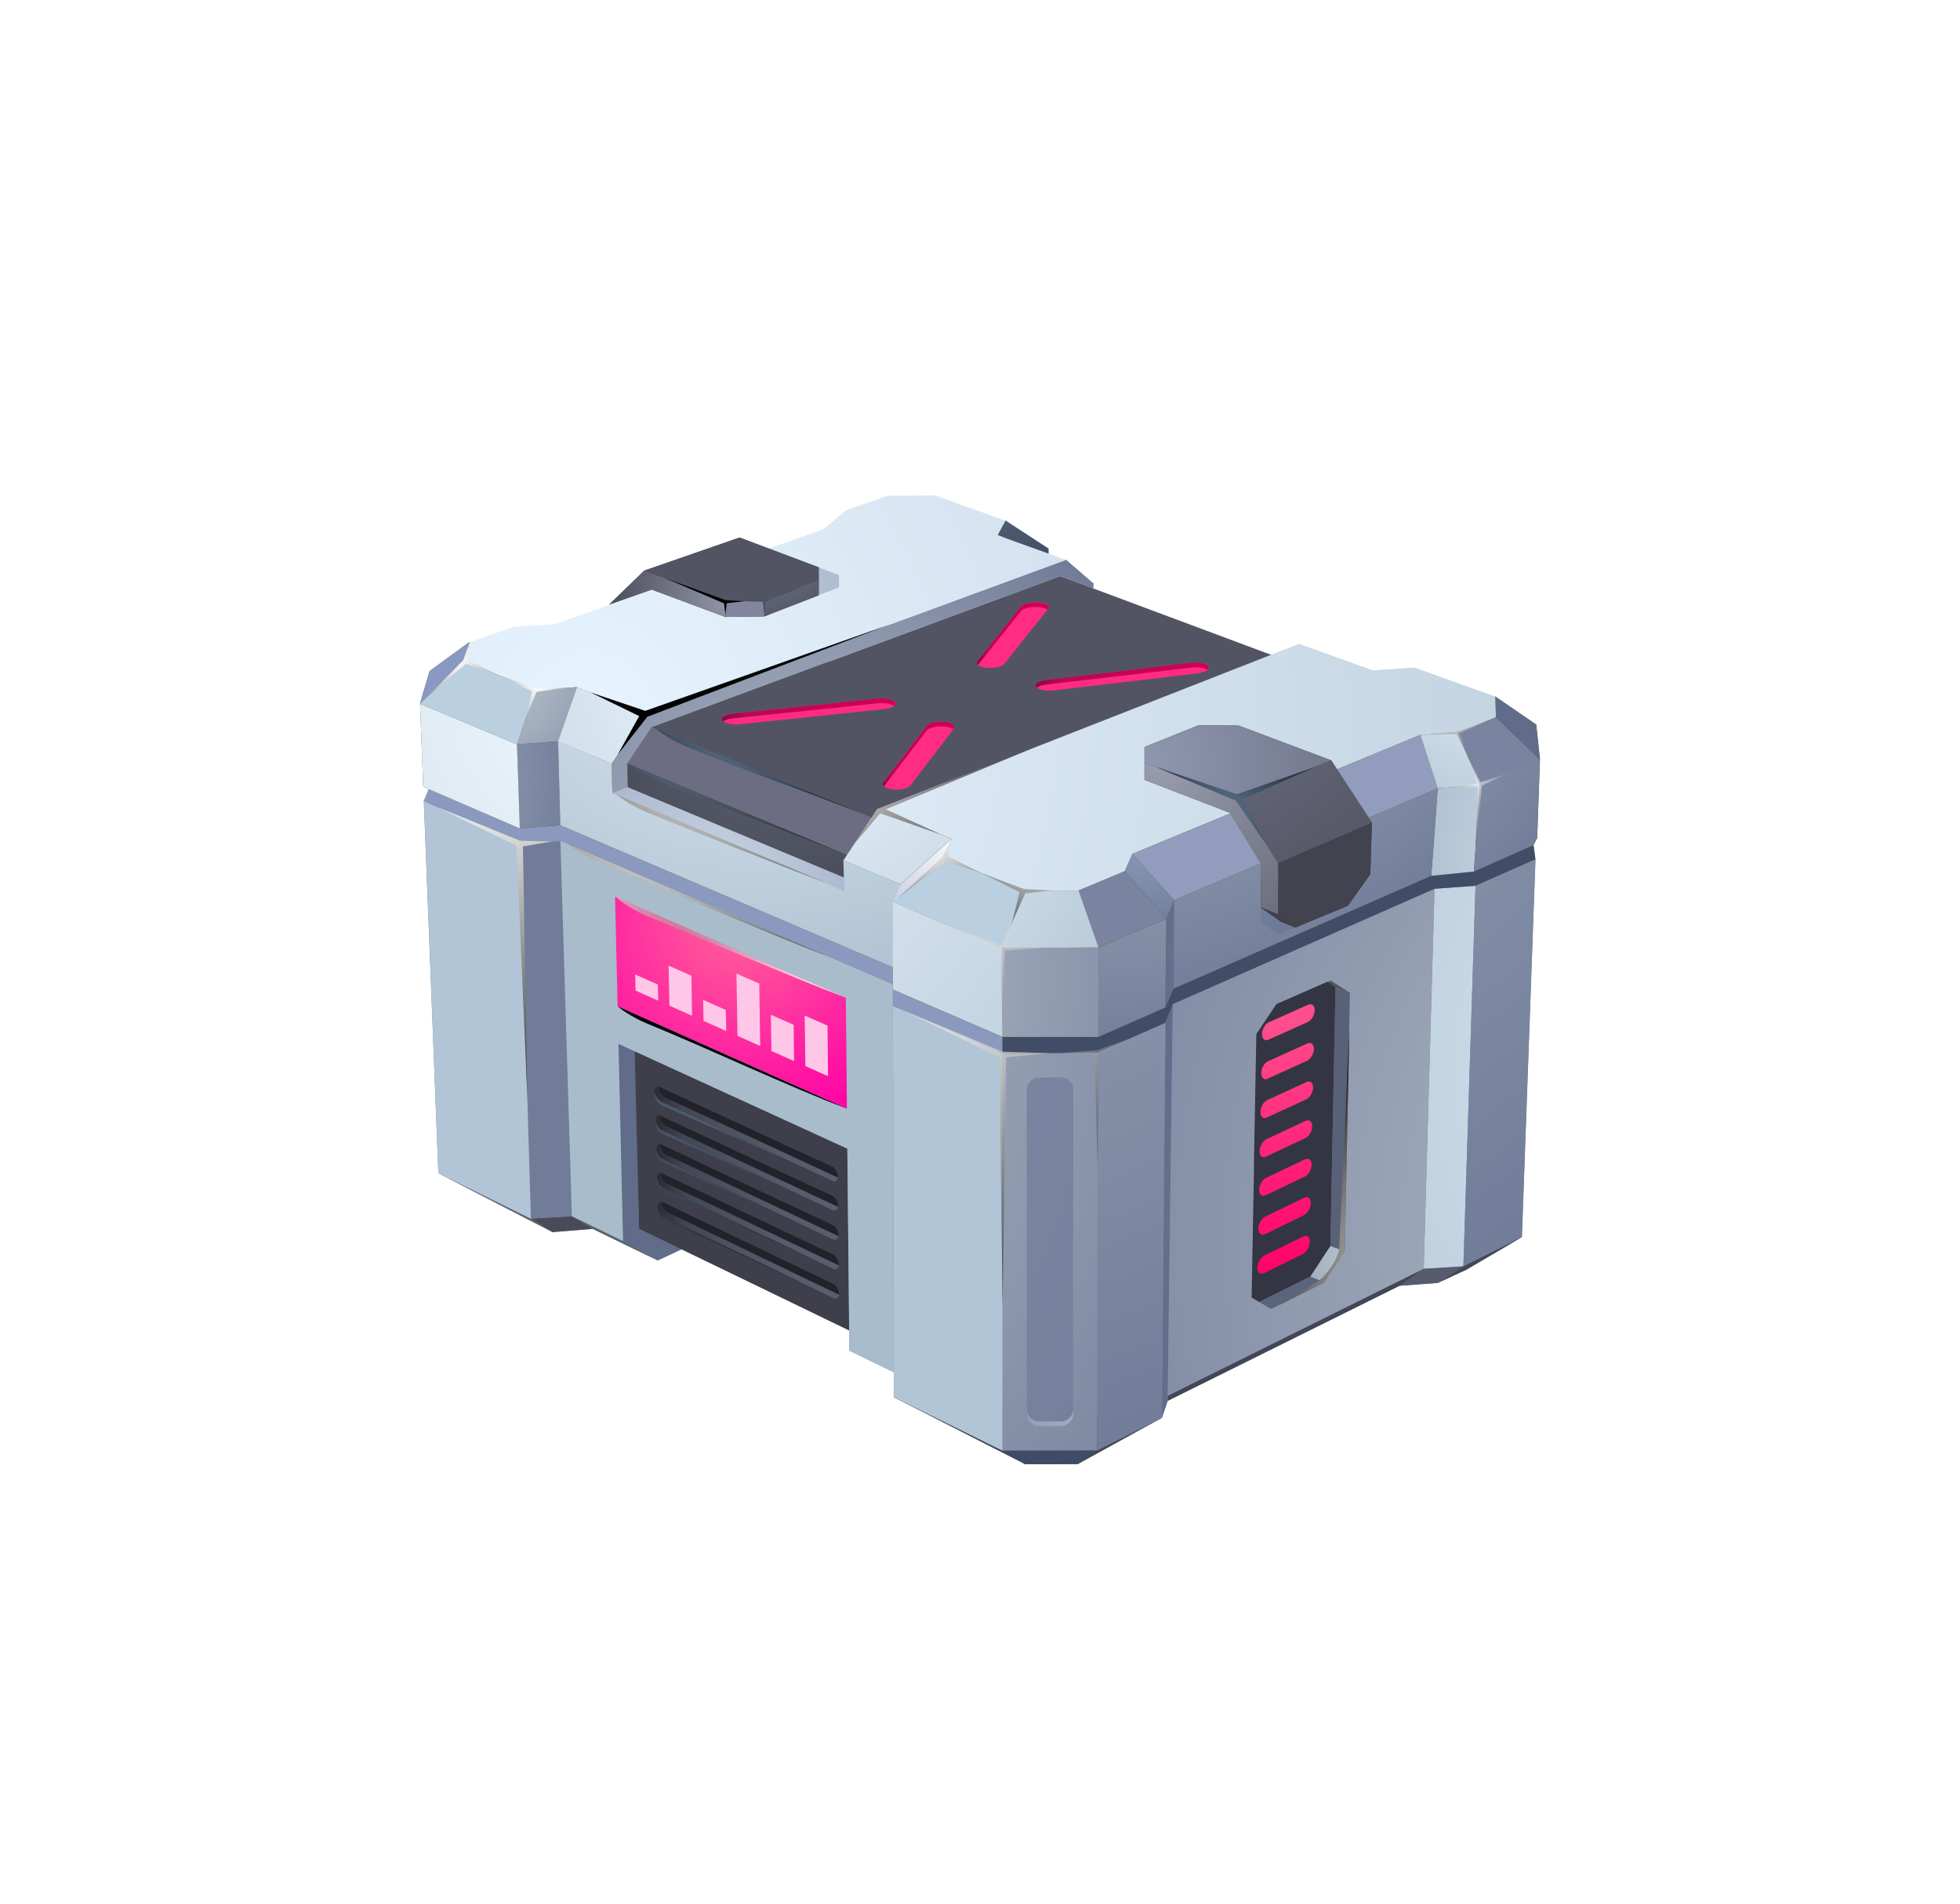 <svg width="70" height="68" viewBox="0 0 70 68" fill="none" xmlns="http://www.w3.org/2000/svg">
<g id="Frame 351">
<g id="Ellipse 27" filter="url(#filter0_f_2445_17215)">
<circle cx="35" cy="35" r="12" fill="#FF3A9F"/>
</g>
<g id="Group">
<path id="Vector" fill-rule="evenodd" clip-rule="evenodd" d="M30.329 47.524L30.334 48.247L31.919 49.018V49.909L35.807 51.817L39.189 51.812L41.496 50.651L41.704 50.039L49.975 45.93L51.348 45.828L52.374 45.352L54.354 44.19L54.836 30.692L54.769 30.191L15.313 28.191L15.135 28.615L15.655 41.907L19.731 44.012L21.166 43.897L23.488 45.024L24.346 44.624L30.329 47.524Z" fill="#778691"/>
<path id="Vector_2" fill-rule="evenodd" clip-rule="evenodd" d="M31.919 49.908L36.611 52.303L38.495 52.298L41.429 50.684L31.919 49.908Z" fill="#434654"/>
<path id="Vector_3" fill-rule="evenodd" clip-rule="evenodd" d="M20.425 43.443L21.166 43.896L23.488 45.023L22.25 44.33L20.425 43.443Z" fill="#56646D"/>
<path id="Vector_4" fill-rule="evenodd" clip-rule="evenodd" d="M20.424 43.443L18.96 43.53L19.731 44.012L21.166 43.896L20.424 43.443Z" fill="url(#paint0_radial_2445_17215)"/>
<path id="Vector_5" fill-rule="evenodd" clip-rule="evenodd" d="M15.655 41.906L19.731 44.011L18.96 43.53L15.655 41.906Z" fill="#56646D"/>
<path id="Vector_6" fill-rule="evenodd" clip-rule="evenodd" d="M18.96 43.53L18.565 30.152L20.015 30.036L20.425 43.443L18.96 43.53Z" fill="url(#paint1_radial_2445_17215)"/>
<path id="Vector_7" fill-rule="evenodd" clip-rule="evenodd" d="M18.565 30.152L15.14 28.615L15.655 41.907L18.96 43.535L18.565 30.157V30.152ZM35.807 51.821L31.924 49.909L31.89 35.928L35.807 37.639V51.821Z" fill="url(#paint2_radial_2445_17215)"/>
<path id="Vector_8" fill-rule="evenodd" clip-rule="evenodd" d="M22.087 37.286L22.25 44.329L23.488 45.023L24.346 44.623L22.824 43.891L22.665 37.551L22.087 37.286Z" fill="url(#paint3_radial_2445_17215)"/>
<path id="Vector_9" fill-rule="evenodd" clip-rule="evenodd" d="M22.665 37.552L22.824 43.892L30.329 47.524L30.262 41.03L22.665 37.552Z" fill="url(#paint4_radial_2445_17215)"/>
<path id="Vector_10" fill-rule="evenodd" clip-rule="evenodd" d="M15.313 28.191L15.135 28.615L18.565 30.152L20.015 30.037L31.886 35.162V35.928L35.802 37.634V36.858L31.886 34.551L20.01 29.478L15.313 28.191Z" fill="url(#paint5_radial_2445_17215)"/>
<path id="Vector_11" fill-rule="evenodd" clip-rule="evenodd" d="M31.885 35.162L20.015 30.036L20.424 43.443L22.25 44.33L22.087 37.286L30.262 41.03L30.334 48.246L31.919 49.017L31.885 35.162Z" fill="url(#paint6_radial_2445_17215)"/>
<path id="Vector_12" fill-rule="evenodd" clip-rule="evenodd" d="M35.807 51.815L36.611 52.302L38.495 52.297L39.189 51.81L35.807 51.815Z" fill="url(#paint7_radial_2445_17215)"/>
<path id="Vector_13" fill-rule="evenodd" clip-rule="evenodd" d="M35.802 37.633L39.203 37.6L39.189 51.811L35.807 51.816L35.802 37.633Z" fill="url(#paint8_radial_2445_17215)"/>
<path id="Vector_14" opacity="0.75" fill-rule="evenodd" clip-rule="evenodd" d="M36.669 38.925V50.516C36.669 50.636 36.713 50.737 36.799 50.824C36.886 50.911 36.987 50.949 37.108 50.949H37.888C38.124 50.949 38.322 50.752 38.322 50.516L38.331 38.92C38.331 38.8 38.288 38.698 38.201 38.612C38.114 38.525 38.013 38.486 37.893 38.486L37.098 38.496C36.862 38.496 36.669 38.694 36.669 38.929V38.925Z" fill="url(#paint9_radial_2445_17215)"/>
<path id="Vector_15" fill-rule="evenodd" clip-rule="evenodd" d="M41.887 35.865L41.622 36.535L41.496 50.65L41.704 50.038L41.887 35.865Z" fill="url(#paint10_radial_2445_17215)"/>
<path id="Vector_16" fill-rule="evenodd" clip-rule="evenodd" d="M51.233 31.747L52.697 31.641L52.264 45.236L50.847 45.322L51.233 31.747Z" fill="url(#paint11_radial_2445_17215)"/>
<path id="Vector_17" fill-rule="evenodd" clip-rule="evenodd" d="M39.203 37.6L41.622 36.53L41.496 50.651L39.189 51.812L39.199 37.605L39.203 37.6ZM52.264 45.236L54.354 44.185L54.841 30.691L52.697 31.636L52.264 45.236Z" fill="url(#paint12_radial_2445_17215)"/>
<path id="Vector_18" fill-rule="evenodd" clip-rule="evenodd" d="M50.847 45.322L49.975 45.929L51.348 45.828L52.264 45.235L50.847 45.322Z" fill="#565C6D"/>
<path id="Vector_19" fill-rule="evenodd" clip-rule="evenodd" d="M52.264 45.236L51.348 45.828L52.374 45.352L54.354 44.19L52.264 45.236Z" fill="#434654"/>
<path id="Vector_20" fill-rule="evenodd" clip-rule="evenodd" d="M41.704 50.039L49.975 45.934L50.847 45.322L41.708 49.856V50.039H41.704Z" fill="#434654"/>
<path id="Vector_21" fill-rule="evenodd" clip-rule="evenodd" d="M41.704 49.855L41.887 35.865L51.233 31.746L50.847 45.317L41.704 49.855Z" fill="url(#paint13_radial_2445_17215)"/>
<path id="Vector_22" fill-rule="evenodd" clip-rule="evenodd" d="M35.802 37.633L39.203 37.6L41.622 36.535L41.887 35.865L51.233 31.747L52.697 31.64L54.836 30.692L54.769 30.19L51.146 30.884L35.802 37.041V37.633Z" fill="url(#paint14_radial_2445_17215)"/>
<path id="Vector_23" fill-rule="evenodd" clip-rule="evenodd" d="M35.908 18.589L37.45 19.596V19.914L35.624 19.109L35.908 18.589Z" fill="url(#paint15_radial_2445_17215)"/>
<path id="Vector_24" fill-rule="evenodd" clip-rule="evenodd" d="M16.758 22.939L15.342 23.97L15 25.136L15.116 28.104L18.565 29.593L20.01 29.477L31.886 34.55V35.349L35.802 37.04H39.227L41.627 35.98L41.911 35.316L51.117 31.283L52.639 31.129L54.769 30.19L54.899 29.934L55 27.136L54.865 25.883L53.405 24.881L16.758 22.939Z" fill="#60571E"/>
<path id="Vector_25" fill-rule="evenodd" clip-rule="evenodd" d="M39.049 21.022L39.059 20.844L38.071 19.991L23.031 25.522L21.841 27.28L21.87 28.326L30.151 31.813L30.142 31.341L22.424 28.118L22.409 27.27L23.276 25.979L37.864 20.579L39.049 21.022Z" fill="url(#paint16_radial_2445_17215)"/>
<path id="Vector_26" fill-rule="evenodd" clip-rule="evenodd" d="M21.87 28.325L22.424 28.118L30.142 31.341L30.151 31.813L21.87 28.325Z" fill="url(#paint17_radial_2445_17215)"/>
<path id="Vector_27" fill-rule="evenodd" clip-rule="evenodd" d="M22.409 27.27L22.424 28.118L30.426 31.462L30.407 30.604L22.409 27.27Z" fill="url(#paint18_radial_2445_17215)"/>
<path id="Vector_28" fill-rule="evenodd" clip-rule="evenodd" d="M30.407 30.604L31.254 29.246L23.277 25.98L22.409 27.271L30.407 30.604Z" fill="url(#paint19_radial_2445_17215)"/>
<path id="Vector_29" fill-rule="evenodd" clip-rule="evenodd" d="M23.276 25.98L31.254 29.246L45.803 23.542L37.864 20.579L23.276 25.98Z" fill="url(#paint20_radial_2445_17215)"/>
<path id="Vector_30" fill-rule="evenodd" clip-rule="evenodd" d="M31.341 28.894L33.981 29.964L33.731 30.643L36.568 31.809H38.519L40.172 31.12L40.446 30.498L50.727 26.249L52.066 26.182L53.429 25.618L53.41 24.886L50.52 23.845L49.031 23.947L46.396 22.997L31.346 28.899L31.341 28.894ZM18.396 22.371L16.763 22.945L16.604 23.624L19.114 24.655L20.612 24.544L23.036 25.527L38.076 20.001L35.624 19.119L35.908 18.599L33.403 17.698L31.702 17.708L30.214 18.228L29.4 18.907L19.794 22.304L18.392 22.381L18.396 22.371Z" fill="url(#paint21_radial_2445_17215)"/>
<path id="Vector_31" fill-rule="evenodd" clip-rule="evenodd" d="M19.109 24.65L20.608 24.539L19.933 26.48L18.464 26.591L19.109 24.65Z" fill="url(#paint22_radial_2445_17215)"/>
<path id="Vector_32" fill-rule="evenodd" clip-rule="evenodd" d="M15 25.136L16.599 23.619L16.758 22.939L15.342 23.97L15 25.136Z" fill="url(#paint23_radial_2445_17215)"/>
<path id="Vector_33" fill-rule="evenodd" clip-rule="evenodd" d="M41.93 32.155L51.348 28.162L50.727 26.249L40.446 30.498L41.93 32.155Z" fill="url(#paint24_radial_2445_17215)"/>
<path id="Vector_34" fill-rule="evenodd" clip-rule="evenodd" d="M52.061 26.182L52.856 28.046L51.348 28.162L50.727 26.249L52.061 26.182Z" fill="url(#paint25_radial_2445_17215)"/>
<g id="Vector_35" style="mix-blend-mode:multiply" opacity="0.35">
<path fill-rule="evenodd" clip-rule="evenodd" d="M26.625 21.755L28.012 21.736L29.963 20.98V20.541L27.135 19.477L23.749 20.652L26.625 21.755Z" fill="#5D6C8C"/>
</g>
<path id="Vector_36" fill-rule="evenodd" clip-rule="evenodd" d="M52.061 26.182L53.425 25.618L55 27.14L52.861 28.051L52.066 26.187L52.061 26.182ZM38.514 31.809L40.167 31.12L41.646 32.811L39.227 33.837L38.51 31.804L38.514 31.809Z" fill="url(#paint26_radial_2445_17215)"/>
<path id="Vector_37" fill-rule="evenodd" clip-rule="evenodd" d="M53.425 25.613L55 27.136L54.865 25.883L53.405 24.881L53.425 25.613Z" fill="url(#paint27_radial_2445_17215)"/>
<path id="Vector_38" fill-rule="evenodd" clip-rule="evenodd" d="M29.241 20.266V21.263L27.294 22.019L25.907 22.039L23.277 21.061L21.754 21.596L23.026 20.377L26.413 19.201L29.241 20.266Z" fill="#383F49"/>
<path id="Vector_39" fill-rule="evenodd" clip-rule="evenodd" d="M25.907 22.039V21.485L23.012 20.372L21.754 21.596L23.277 21.061L25.907 22.039Z" fill="url(#paint28_radial_2445_17215)"/>
<path id="Vector_40" fill-rule="evenodd" clip-rule="evenodd" d="M27.294 22.019V21.46L29.241 20.709V21.263L27.294 22.019Z" fill="url(#paint29_radial_2445_17215)"/>
<path id="Vector_41" fill-rule="evenodd" clip-rule="evenodd" d="M27.294 22.02L25.907 22.039V21.485L27.294 21.461V22.02Z" fill="url(#paint30_radial_2445_17215)"/>
<path id="Vector_42" fill-rule="evenodd" clip-rule="evenodd" d="M25.907 21.485L27.294 21.461L29.241 20.709V20.266L26.413 19.201L23.026 20.377L25.907 21.485Z" fill="url(#paint31_radial_2445_17215)"/>
<path id="Vector_43" fill-rule="evenodd" clip-rule="evenodd" d="M35.802 33.871V37.041H39.227L39.232 33.842L35.802 33.871Z" fill="url(#paint32_radial_2445_17215)"/>
<path id="Vector_44" fill-rule="evenodd" clip-rule="evenodd" d="M41.93 32.155L41.911 35.316L41.627 35.98L41.651 32.81L41.93 32.155Z" fill="url(#paint33_radial_2445_17215)"/>
<path id="Vector_45" fill-rule="evenodd" clip-rule="evenodd" d="M51.348 28.163L51.117 31.284L52.639 31.13L52.856 28.047L51.348 28.163Z" fill="url(#paint34_radial_2445_17215)"/>
<path id="Vector_46" fill-rule="evenodd" clip-rule="evenodd" d="M52.856 28.046L52.639 31.129L54.769 30.19L54.899 29.935L54.995 27.131L52.856 28.041V28.046ZM39.232 33.842L41.651 32.816L41.622 35.986L39.223 37.041L39.232 33.842Z" fill="url(#paint35_radial_2445_17215)"/>
<path id="Vector_47" fill-rule="evenodd" clip-rule="evenodd" d="M41.93 32.156L51.348 28.162L51.117 31.284L41.911 35.316L41.93 32.156Z" fill="url(#paint36_radial_2445_17215)"/>
<path id="Vector_48" fill-rule="evenodd" clip-rule="evenodd" d="M18.464 26.591L18.565 29.593L20.01 29.477L19.933 26.48L18.464 26.591Z" fill="url(#paint37_radial_2445_17215)"/>
<path id="Vector_49" fill-rule="evenodd" clip-rule="evenodd" d="M21.841 27.28L19.933 26.48L20.01 29.477L31.885 34.55L32.165 31.587L30.122 30.734L30.151 31.814L21.87 28.326L21.841 27.28Z" fill="url(#paint38_radial_2445_17215)"/>
<path id="Vector_50" fill-rule="evenodd" clip-rule="evenodd" d="M31.895 32.228L31.886 35.345L35.802 37.036V33.866L31.895 32.223V32.228ZM18.565 29.593L18.464 26.592L15 25.137L15.116 28.104L18.565 29.593Z" fill="url(#paint39_radial_2445_17215)"/>
<path id="Vector_51" fill-rule="evenodd" clip-rule="evenodd" d="M33.981 29.964L32.165 31.587L31.895 32.228L33.726 30.643L33.981 29.964Z" fill="url(#paint40_radial_2445_17215)"/>
<path id="Vector_52" fill-rule="evenodd" clip-rule="evenodd" d="M32.165 31.587L30.122 30.734L31.336 28.894L33.976 29.964L32.16 31.587H32.165ZM19.933 26.485L21.841 27.28L23.031 25.522L20.608 24.539L19.928 26.485H19.933Z" fill="url(#paint41_radial_2445_17215)"/>
<path id="Vector_53" fill-rule="evenodd" clip-rule="evenodd" d="M31.895 32.228L35.802 33.871L36.563 31.809L33.726 30.643L31.895 32.228ZM16.599 23.619L15 25.137L18.464 26.592L19.109 24.65L16.599 23.619Z" fill="url(#paint42_radial_2445_17215)"/>
<path id="Vector_54" fill-rule="evenodd" clip-rule="evenodd" d="M35.802 33.87L39.232 33.842L38.519 31.809H36.568L35.802 33.87Z" fill="url(#paint43_radial_2445_17215)"/>
<path id="Vector_55" fill-rule="evenodd" clip-rule="evenodd" d="M40.172 31.12L40.446 30.499L41.93 32.156L41.651 32.811L40.172 31.12Z" fill="url(#paint44_radial_2445_17215)"/>
<path id="Vector_56" fill-rule="evenodd" clip-rule="evenodd" d="M47.697 35.262L48.212 35.465C47.981 35.32 47.754 35.171 47.523 35.026C47.485 35.046 47.441 35.06 47.403 35.079C47.499 35.142 47.595 35.205 47.697 35.267V35.262Z" fill="#49575E"/>
<path id="Vector_57" fill-rule="evenodd" clip-rule="evenodd" d="M48.212 35.46L47.697 35.258C47.668 36.799 47.634 38.341 47.605 39.883C47.576 41.424 47.542 42.966 47.514 44.508L48.029 44.705C48.058 43.163 48.092 41.622 48.121 40.08C48.15 38.539 48.183 36.997 48.212 35.455V35.46Z" fill="url(#paint45_radial_2445_17215)"/>
<path id="Vector_58" fill-rule="evenodd" clip-rule="evenodd" d="M47.514 44.508C47.273 44.874 47.037 45.24 46.796 45.601L47.311 45.804C47.547 45.438 47.788 45.072 48.029 44.71L47.514 44.513V44.508Z" fill="url(#paint46_radial_2445_17215)"/>
<path id="Vector_59" fill-rule="evenodd" clip-rule="evenodd" d="M47.311 45.804L46.796 45.602C46.473 45.761 46.155 45.919 45.832 46.078C45.543 46.223 45.259 46.368 44.97 46.507C45.11 46.589 45.249 46.676 45.389 46.758C45.712 46.599 46.03 46.44 46.352 46.281C46.67 46.122 46.993 45.963 47.316 45.804H47.311Z" fill="url(#paint47_radial_2445_17215)"/>
<path id="Vector_60" fill-rule="evenodd" clip-rule="evenodd" d="M44.787 41.646C44.758 43.212 44.729 44.782 44.7 46.348C44.792 46.401 44.878 46.454 44.97 46.507C45.259 46.363 45.543 46.223 45.832 46.078C46.155 45.919 46.473 45.76 46.796 45.601C47.037 45.235 47.273 44.869 47.514 44.508C47.542 42.966 47.576 41.425 47.605 39.883C47.634 38.341 47.668 36.8 47.697 35.258C47.6 35.196 47.504 35.133 47.403 35.07C47.118 35.196 46.839 35.316 46.555 35.441C46.232 35.581 45.909 35.725 45.587 35.865C45.346 36.222 45.11 36.578 44.869 36.935C44.84 38.505 44.811 40.071 44.782 41.637L44.787 41.646Z" fill="url(#paint48_radial_2445_17215)"/>
<path id="Vector_61" fill-rule="evenodd" clip-rule="evenodd" d="M23.619 39.869C24.635 40.346 25.656 40.818 26.673 41.295C27.689 41.767 28.711 42.244 29.727 42.716C29.838 42.769 29.934 42.928 29.934 43.068C29.934 43.207 29.848 43.28 29.732 43.231C28.715 42.754 27.694 42.278 26.683 41.801C25.666 41.324 24.649 40.847 23.633 40.37C23.522 40.317 23.426 40.163 23.426 40.023C23.426 39.883 23.513 39.816 23.623 39.864L23.619 39.869ZM23.643 40.895C24.659 41.372 25.676 41.854 26.692 42.331C27.709 42.807 28.725 43.284 29.742 43.761C29.852 43.814 29.944 43.973 29.949 44.113C29.949 44.253 29.862 44.325 29.747 44.272C28.73 43.79 27.713 43.313 26.702 42.831C25.685 42.35 24.674 41.873 23.657 41.391C23.546 41.338 23.45 41.184 23.45 41.044C23.45 40.904 23.537 40.837 23.648 40.885L23.643 40.895ZM23.667 41.921C24.683 42.403 25.695 42.885 26.707 43.366C27.718 43.848 28.735 44.33 29.751 44.812C29.862 44.864 29.954 45.023 29.959 45.168C29.959 45.308 29.872 45.38 29.761 45.327C28.749 44.845 27.733 44.359 26.721 43.877C25.709 43.395 24.693 42.913 23.681 42.427C23.57 42.374 23.474 42.215 23.474 42.08C23.474 41.94 23.561 41.873 23.672 41.926L23.667 41.921ZM23.595 38.843C24.616 39.315 25.637 39.787 26.654 40.259C27.675 40.731 28.691 41.203 29.713 41.67C29.824 41.724 29.915 41.883 29.92 42.022C29.92 42.162 29.833 42.239 29.718 42.186C28.696 41.714 27.68 41.237 26.658 40.765C25.642 40.293 24.621 39.821 23.599 39.348C23.488 39.295 23.392 39.141 23.387 39.002C23.387 38.862 23.474 38.79 23.585 38.843H23.595ZM23.691 42.952C24.703 43.434 25.714 43.92 26.726 44.407C27.738 44.893 28.749 45.375 29.761 45.862C29.872 45.915 29.963 46.074 29.968 46.218C29.968 46.358 29.881 46.43 29.771 46.377C28.759 45.891 27.747 45.404 26.735 44.917C25.724 44.431 24.712 43.944 23.701 43.458C23.59 43.405 23.493 43.246 23.493 43.106C23.493 42.966 23.58 42.899 23.691 42.952Z" fill="url(#paint49_radial_2445_17215)"/>
<path id="Vector_62" fill-rule="evenodd" clip-rule="evenodd" d="M23.609 39.349C24.63 39.821 25.647 40.293 26.668 40.765C27.685 41.237 28.706 41.714 29.727 42.186C29.828 42.234 29.915 42.172 29.925 42.051C29.905 42.051 29.881 42.047 29.862 42.037C28.841 41.565 27.824 41.088 26.803 40.616C25.782 40.144 24.765 39.671 23.744 39.199C23.633 39.146 23.537 38.992 23.532 38.852C23.532 38.843 23.532 38.838 23.532 38.828C23.45 38.824 23.392 38.891 23.397 39.002C23.397 39.142 23.493 39.296 23.609 39.349Z" fill="url(#paint50_linear_2445_17215)"/>
<path id="Vector_63" fill-rule="evenodd" clip-rule="evenodd" d="M26.817 41.651C25.801 41.174 24.784 40.697 23.768 40.22C23.657 40.167 23.561 40.013 23.561 39.873C23.479 39.844 23.421 39.911 23.426 40.022C23.426 40.162 23.522 40.316 23.633 40.369C24.649 40.846 25.666 41.323 26.683 41.8C27.699 42.277 28.715 42.754 29.732 43.231C29.838 43.279 29.92 43.221 29.93 43.096C29.91 43.096 29.886 43.091 29.867 43.081C28.85 42.604 27.829 42.127 26.817 41.651Z" fill="url(#paint51_linear_2445_17215)"/>
<path id="Vector_64" fill-rule="evenodd" clip-rule="evenodd" d="M23.792 41.246C23.681 41.193 23.585 41.039 23.585 40.899C23.503 40.87 23.445 40.938 23.45 41.049C23.45 41.188 23.546 41.343 23.657 41.395C24.674 41.877 25.69 42.354 26.702 42.836C27.718 43.313 28.735 43.795 29.747 44.276C29.852 44.325 29.934 44.267 29.944 44.142C29.925 44.142 29.901 44.137 29.881 44.127C28.865 43.645 27.848 43.168 26.837 42.687C25.82 42.205 24.808 41.728 23.792 41.246Z" fill="url(#paint52_linear_2445_17215)"/>
<path id="Vector_65" fill-rule="evenodd" clip-rule="evenodd" d="M23.816 42.277C23.705 42.224 23.609 42.065 23.609 41.931C23.527 41.902 23.469 41.969 23.474 42.08C23.474 42.22 23.57 42.374 23.681 42.427C24.693 42.908 25.709 43.395 26.721 43.877C27.733 44.359 28.749 44.84 29.761 45.327C29.867 45.375 29.949 45.317 29.958 45.192C29.939 45.192 29.92 45.187 29.896 45.173C28.884 44.691 27.868 44.204 26.856 43.723C25.844 43.241 24.828 42.759 23.816 42.273V42.277Z" fill="url(#paint53_linear_2445_17215)"/>
<path id="Vector_66" fill-rule="evenodd" clip-rule="evenodd" d="M23.633 42.933C23.551 42.923 23.493 42.99 23.498 43.106C23.498 43.246 23.595 43.405 23.705 43.458C24.717 43.944 25.729 44.431 26.74 44.917C27.752 45.404 28.764 45.891 29.775 46.377C29.881 46.425 29.963 46.367 29.973 46.242C29.954 46.242 29.934 46.237 29.91 46.223C28.899 45.736 27.887 45.25 26.875 44.763C25.864 44.277 24.852 43.79 23.84 43.303C23.729 43.251 23.633 43.092 23.633 42.952V42.933Z" fill="url(#paint54_linear_2445_17215)"/>
<path id="Vector_67" style="mix-blend-mode:screen" fill-rule="evenodd" clip-rule="evenodd" d="M22.062 26.953L22.828 25.579L21.089 24.732L23.045 25.392L31.813 22.294L23.117 25.604L22.062 26.953Z" fill="url(#paint55_radial_2445_17215)"/>
<path id="Vector_68" style="mix-blend-mode:screen" fill-rule="evenodd" clip-rule="evenodd" d="M30.537 30.113L31.437 29.053L33.615 29.814L31.64 28.909L36.876 26.722L31.341 28.894L30.537 30.113Z" fill="url(#paint56_radial_2445_17215)"/>
<g id="Vector_69" style="mix-blend-mode:multiply" opacity="0.35">
<path fill-rule="evenodd" clip-rule="evenodd" d="M45.032 31.091L45.028 32.912L45.644 33.389L47.528 32.608L48.328 31.481L48.381 29.641L45.032 31.091Z" fill="#5D6C8C"/>
</g>
<path id="Vector_70" fill-rule="evenodd" clip-rule="evenodd" d="M44.233 25.917L42.802 25.907L40.875 26.683V27.858L43.939 29.039L45.028 30.84V32.416L45.745 32.922L46.261 33.133L48.14 32.353L48.94 31.226L48.997 29.386L47.542 27.16L44.233 25.917Z" fill="#383F49"/>
<path id="Vector_71" fill-rule="evenodd" clip-rule="evenodd" d="M40.875 27.237L44.189 28.514L47.542 27.16L44.233 25.917L42.802 25.907L40.875 26.683V27.237Z" fill="url(#paint57_radial_2445_17215)"/>
<path id="Vector_72" fill-rule="evenodd" clip-rule="evenodd" d="M44.19 28.514L45.649 30.836L48.997 29.386L47.542 27.16L44.19 28.514Z" fill="url(#paint58_radial_2445_17215)"/>
<path id="Vector_73" fill-rule="evenodd" clip-rule="evenodd" d="M45.649 30.836L45.644 32.657L46.261 33.134L48.14 32.353L48.94 31.226L48.997 29.386L45.649 30.836Z" fill="url(#paint59_radial_2445_17215)"/>
<path id="Vector_74" fill-rule="evenodd" clip-rule="evenodd" d="M45.028 32.416L45.644 32.657L45.649 30.836L44.19 28.514L40.875 27.237V27.859L43.939 29.039L45.028 30.841V32.416Z" fill="url(#paint60_radial_2445_17215)"/>
<path id="Vector_75" fill-rule="evenodd" clip-rule="evenodd" d="M45.644 32.657L45.028 32.416L45.745 32.922L46.261 33.134L45.644 32.657Z" fill="url(#paint61_radial_2445_17215)"/>
<path id="Vector_76" style="mix-blend-mode:screen" fill-rule="evenodd" clip-rule="evenodd" d="M16.744 23.017L16.546 23.58L15.226 24.924L16.638 23.715L17.775 24.101L16.681 23.575L16.744 23.017Z" fill="url(#paint62_radial_2445_17215)"/>
<path id="Vector_77" style="mix-blend-mode:screen" fill-rule="evenodd" clip-rule="evenodd" d="M17.828 24.12L18.998 24.689L18.787 25.618L19.167 24.713L20.208 24.568L19.114 24.587L17.828 24.12Z" fill="url(#paint63_radial_2445_17215)"/>
<path id="Vector_78" style="mix-blend-mode:screen" fill-rule="evenodd" clip-rule="evenodd" d="M23.749 20.651L25.859 21.552L25.907 21.952L25.955 21.547L26.601 21.475L25.907 21.437L23.749 20.651Z" fill="url(#paint64_radial_2445_17215)"/>
<path id="Vector_79" style="mix-blend-mode:screen" fill-rule="evenodd" clip-rule="evenodd" d="M26.601 21.476L27.285 21.418L28.576 20.965L27.333 21.5L27.294 21.904L27.251 21.495L26.601 21.476Z" fill="url(#paint65_radial_2445_17215)"/>
<path id="Vector_80" style="mix-blend-mode:screen" fill-rule="evenodd" clip-rule="evenodd" d="M23.455 26.052L30.782 29.053C28.696 28.258 26.586 27.516 24.519 26.673C24.139 26.519 23.72 26.273 23.45 26.052H23.455Z" fill="url(#paint66_radial_2445_17215)"/>
<path id="Vector_81" style="mix-blend-mode:screen" opacity="0.5" fill-rule="evenodd" clip-rule="evenodd" d="M22.578 27.343L29.92 30.407C27.834 29.612 25.714 28.812 23.648 27.964C23.267 27.81 22.848 27.564 22.578 27.343Z" fill="url(#paint67_radial_2445_17215)"/>
<path id="Vector_82" style="mix-blend-mode:screen" fill-rule="evenodd" clip-rule="evenodd" d="M22.048 28.398L29.467 31.525C27.381 30.73 25.179 29.863 23.113 29.02C22.732 28.866 22.313 28.62 22.043 28.398H22.048Z" fill="url(#paint68_radial_2445_17215)"/>
<path id="Vector_83" style="mix-blend-mode:screen" fill-rule="evenodd" clip-rule="evenodd" d="M33.918 30.127L33.654 30.613L32.15 32.006L33.774 30.777L34.964 31.153L33.851 30.585L33.918 30.127Z" fill="url(#paint69_radial_2445_17215)"/>
<path id="Vector_84" style="mix-blend-mode:screen" fill-rule="evenodd" clip-rule="evenodd" d="M15.578 28.812L18.575 30.031L19.712 30.06L18.676 30.234L18.835 39.247L18.449 30.214L15.578 28.812Z" fill="url(#paint70_radial_2445_17215)"/>
<path id="Vector_85" style="mix-blend-mode:screen" fill-rule="evenodd" clip-rule="evenodd" d="M20.28 30.151L29.592 34.174C27.506 33.379 23.416 31.616 21.349 30.773C20.969 30.619 20.55 30.373 20.28 30.151Z" fill="url(#paint71_radial_2445_17215)"/>
<path id="Vector_86" style="mix-blend-mode:screen" opacity="0.75" fill-rule="evenodd" clip-rule="evenodd" d="M32.208 36.067L35.696 37.768L35.807 46.656L35.932 37.768L37.503 37.619L35.802 37.566L32.208 36.067Z" fill="url(#paint72_radial_2445_17215)"/>
<path id="Vector_87" style="mix-blend-mode:screen" opacity="0.5" fill-rule="evenodd" clip-rule="evenodd" d="M37.878 37.614L39.184 37.513L40.306 37.113L39.251 37.653L39.198 41.589L39.088 37.658L37.878 37.614Z" fill="url(#paint73_radial_2445_17215)"/>
<path id="Vector_88" style="mix-blend-mode:screen" fill-rule="evenodd" clip-rule="evenodd" d="M35.113 31.211L36.414 31.871L36.149 32.936L36.616 31.91L37.541 31.808L36.563 31.755L35.113 31.211Z" fill="url(#paint74_radial_2445_17215)"/>
<path id="Vector_89" style="mix-blend-mode:screen" fill-rule="evenodd" clip-rule="evenodd" d="M41.289 27.4L44.132 28.6L45.196 30.122L44.373 28.557L46.955 27.4L44.175 28.369L41.289 27.4Z" fill="url(#paint75_radial_2445_17215)"/>
<path id="Vector_90" style="mix-blend-mode:screen" fill-rule="evenodd" clip-rule="evenodd" d="M45.62 46.647L47.128 45.732C47.475 45.418 47.75 44.995 47.827 44.628L48.188 36.805L48.029 44.71L47.311 45.804L45.62 46.647Z" fill="url(#paint76_radial_2445_17215)"/>
<path id="Vector_91" style="mix-blend-mode:screen" opacity="0.5" fill-rule="evenodd" clip-rule="evenodd" d="M50.881 26.24L52.042 26.119L53.227 25.7L52.153 26.201L52.384 26.938L52.013 26.235L50.881 26.24Z" fill="url(#paint77_radial_2445_17215)"/>
<path id="Vector_92" style="mix-blend-mode:screen" opacity="0.5" fill-rule="evenodd" clip-rule="evenodd" d="M52.432 27.049L52.745 27.983L51.719 28.133L52.77 28.113L52.697 30.301L52.928 28.061L53.747 27.666L52.875 27.94L52.432 27.049Z" fill="url(#paint78_radial_2445_17215)"/>
<path id="Vector_93" style="mix-blend-mode:screen" opacity="0.5" fill-rule="evenodd" clip-rule="evenodd" d="M36.13 32.989L35.754 33.769L33.249 32.801L35.715 33.943L35.802 36.607L35.894 33.962L37.334 33.856L35.903 33.788L36.13 32.989Z" fill="url(#paint79_radial_2445_17215)"/>
<path id="Vector_94" style="mix-blend-mode:screen" opacity="0.75" fill-rule="evenodd" clip-rule="evenodd" d="M23.672 39.502L28.619 41.67C27.969 41.366 27.318 41.063 26.668 40.764C25.652 40.292 24.63 39.82 23.609 39.348C23.498 39.295 23.402 39.141 23.397 39.001C23.383 39.155 23.397 39.382 23.672 39.502ZM26.683 41.8C25.666 41.323 24.649 40.846 23.633 40.369C23.522 40.316 23.426 40.162 23.426 40.022C23.411 40.176 23.426 40.403 23.701 40.523L28.634 42.711C27.983 42.407 27.333 42.103 26.687 41.8H26.683ZM23.445 41.048C23.431 41.203 23.445 41.429 23.72 41.55L28.638 43.751C27.993 43.448 27.343 43.139 26.697 42.836C25.68 42.354 24.669 41.877 23.652 41.395C23.541 41.342 23.445 41.188 23.445 41.048ZM26.716 43.871C25.705 43.39 24.688 42.908 23.676 42.421C23.566 42.368 23.469 42.209 23.469 42.075C23.455 42.229 23.469 42.45 23.744 42.576L28.653 44.792C28.007 44.483 27.362 44.175 26.721 43.871H26.716ZM26.735 44.907C25.724 44.421 24.712 43.934 23.701 43.448C23.59 43.395 23.493 43.236 23.493 43.096C23.479 43.25 23.493 43.472 23.768 43.597L28.663 45.832C28.022 45.524 27.376 45.216 26.735 44.907Z" fill="url(#paint80_radial_2445_17215)"/>
<path id="Vector_95" fill-rule="evenodd" clip-rule="evenodd" d="M45.177 44.088C45.408 43.978 45.644 43.862 45.876 43.746C46.107 43.636 46.343 43.52 46.574 43.404C46.704 43.342 46.815 43.149 46.815 42.98C46.815 42.807 46.714 42.72 46.584 42.783C46.352 42.894 46.116 43.009 45.885 43.12C45.654 43.231 45.418 43.346 45.187 43.457C45.057 43.52 44.946 43.713 44.941 43.886C44.941 44.059 45.042 44.146 45.172 44.084L45.177 44.088ZM45.201 42.696C45.432 42.585 45.668 42.474 45.9 42.364C46.131 42.253 46.367 42.142 46.598 42.031C46.728 41.969 46.839 41.781 46.844 41.607C46.844 41.439 46.743 41.347 46.613 41.41C46.381 41.521 46.145 41.631 45.914 41.742C45.683 41.853 45.447 41.964 45.216 42.075C45.086 42.137 44.975 42.325 44.97 42.499C44.97 42.672 45.071 42.759 45.201 42.696ZM45.225 41.309C45.456 41.198 45.693 41.087 45.924 40.981C46.155 40.87 46.391 40.76 46.622 40.654C46.752 40.591 46.863 40.403 46.863 40.234C46.863 40.061 46.762 39.974 46.632 40.037C46.396 40.148 46.165 40.258 45.928 40.364C45.697 40.475 45.461 40.581 45.23 40.692C45.1 40.755 44.989 40.943 44.984 41.116C44.984 41.289 45.086 41.381 45.216 41.318L45.225 41.309ZM45.249 39.916C45.48 39.81 45.717 39.7 45.948 39.594C46.179 39.488 46.415 39.377 46.651 39.271C46.781 39.213 46.892 39.02 46.897 38.852C46.897 38.678 46.796 38.592 46.666 38.649C46.43 38.755 46.198 38.866 45.962 38.972C45.731 39.078 45.495 39.189 45.259 39.295C45.129 39.353 45.018 39.545 45.013 39.719C45.013 39.892 45.114 39.984 45.245 39.921L45.249 39.916ZM45.273 38.529C45.509 38.423 45.741 38.317 45.977 38.211C46.208 38.105 46.444 37.999 46.68 37.893C46.81 37.835 46.921 37.647 46.926 37.474C46.926 37.305 46.825 37.214 46.694 37.272C46.459 37.377 46.227 37.483 45.991 37.59C45.755 37.696 45.524 37.801 45.288 37.907C45.158 37.965 45.047 38.153 45.042 38.327C45.042 38.5 45.143 38.592 45.273 38.534V38.529ZM45.143 45.481C45.374 45.365 45.611 45.249 45.842 45.134C46.073 45.018 46.309 44.903 46.54 44.787C46.67 44.724 46.781 44.532 46.781 44.358C46.781 44.19 46.68 44.103 46.55 44.166C46.319 44.281 46.083 44.392 45.852 44.508C45.62 44.623 45.384 44.739 45.153 44.849C45.023 44.912 44.912 45.105 44.907 45.278C44.907 45.452 45.008 45.538 45.139 45.476L45.143 45.481ZM45.302 37.137C45.538 37.031 45.77 36.929 46.006 36.824C46.242 36.718 46.473 36.612 46.709 36.506C46.839 36.448 46.95 36.26 46.955 36.091C46.955 35.918 46.853 35.831 46.723 35.889C46.487 35.99 46.256 36.096 46.02 36.202C45.784 36.308 45.553 36.409 45.317 36.515C45.187 36.573 45.076 36.761 45.071 36.934C45.071 37.108 45.172 37.199 45.302 37.142V37.137Z" fill="url(#paint81_radial_2445_17215)"/>
<g id="Group_2">
<path id="Vector_96" fill-rule="evenodd" clip-rule="evenodd" d="M21.966 32.03L30.209 35.639L30.247 39.603L22.058 35.947L21.966 32.03Z" fill="url(#paint82_radial_2445_17215)"/>
<path id="Vector_97" style="mix-blend-mode:screen" fill-rule="evenodd" clip-rule="evenodd" d="M22.058 35.947L30.247 39.604C28.161 38.809 25.194 37.412 23.127 36.569C22.747 36.415 22.327 36.169 22.058 35.947Z" fill="url(#paint83_radial_2445_17215)"/>
<g id="Vector_98" style="mix-blend-mode:screen">
<path fill-rule="evenodd" clip-rule="evenodd" d="M22.684 34.81L23.493 35.167L23.508 35.745L22.698 35.383L22.684 34.805V34.81ZM23.884 34.497L24.693 34.853L24.717 36.284L23.908 35.923L23.879 34.492L23.884 34.497ZM25.112 35.716L25.921 36.077L25.936 36.829L25.126 36.467L25.112 35.716ZM26.302 34.776L27.116 35.133L27.15 37.363L26.34 37.002L26.302 34.776ZM27.535 36.251L28.345 36.607L28.359 37.903L27.55 37.542L27.53 36.246L27.535 36.251ZM28.744 36.279L29.554 36.636L29.573 38.443L28.764 38.081L28.739 36.275L28.744 36.279Z" fill="#FFC7E7"/>
</g>
<path id="Vector_99" style="mix-blend-mode:multiply" fill-rule="evenodd" clip-rule="evenodd" d="M30.209 35.639C28.123 34.844 25.136 33.553 23.069 32.705C22.689 32.551 22.236 32.252 21.971 32.03L30.209 35.639Z" fill="url(#paint84_radial_2445_17215)"/>
</g>
<path id="Vector_100" opacity="0.5" fill-rule="evenodd" clip-rule="evenodd" d="M37.893 50.775H37.112C36.992 50.775 36.891 50.737 36.804 50.65C36.717 50.563 36.679 50.462 36.679 50.342V50.51C36.679 50.631 36.722 50.732 36.804 50.819C36.891 50.905 36.992 50.944 37.112 50.944H37.893C38.129 50.944 38.327 50.746 38.327 50.51V50.428V50.342C38.327 50.371 38.327 50.4 38.317 50.428C38.278 50.626 38.1 50.775 37.893 50.775Z" fill="url(#paint85_radial_2445_17215)"/>
<g id="Group_3">
<path id="Vector_101" fill-rule="evenodd" clip-rule="evenodd" d="M42.556 23.681C42.826 23.647 43.101 23.705 43.163 23.806C43.226 23.907 43.057 24.018 42.783 24.052C41.058 24.259 39.333 24.461 37.614 24.664C37.339 24.693 37.069 24.635 37.007 24.534C36.944 24.433 37.112 24.322 37.387 24.293C39.112 24.095 40.836 23.893 42.561 23.686L42.556 23.681ZM36.467 21.658C36.549 21.556 36.833 21.494 37.103 21.518C37.368 21.542 37.517 21.643 37.435 21.749C36.915 22.399 36.395 23.05 35.874 23.71C35.792 23.811 35.508 23.878 35.243 23.854C34.978 23.83 34.829 23.724 34.911 23.623C35.426 22.968 35.947 22.313 36.472 21.667L36.467 21.658ZM26.408 25.873C26.138 25.902 25.863 25.834 25.796 25.733C25.733 25.627 25.902 25.521 26.177 25.492C27.906 25.319 29.631 25.136 31.36 24.953C31.63 24.924 31.905 24.986 31.967 25.088C32.03 25.189 31.861 25.3 31.587 25.328C29.857 25.512 28.133 25.695 26.403 25.873H26.408ZM32.517 28.055C32.435 28.161 32.15 28.229 31.885 28.2C31.62 28.171 31.471 28.065 31.548 27.954C32.059 27.275 32.579 26.6 33.099 25.931C33.181 25.825 33.466 25.762 33.731 25.786C33.995 25.815 34.145 25.921 34.068 26.027C33.552 26.701 33.032 27.376 32.517 28.055Z" fill="#FF2C82"/>
<path id="Vector_102" fill-rule="evenodd" clip-rule="evenodd" d="M36.467 21.826C36.549 21.725 36.833 21.662 37.103 21.686C37.247 21.701 37.353 21.735 37.411 21.783C37.421 21.773 37.426 21.764 37.435 21.754C37.517 21.653 37.368 21.552 37.103 21.523C36.833 21.499 36.554 21.561 36.467 21.662C35.947 22.313 35.426 22.963 34.906 23.618C34.867 23.666 34.877 23.715 34.93 23.753C35.441 23.108 35.951 22.462 36.467 21.826Z" fill="url(#paint86_linear_2445_17215)"/>
<path id="Vector_103" fill-rule="evenodd" clip-rule="evenodd" d="M31.967 25.087C31.905 24.986 31.63 24.924 31.36 24.952C29.631 25.135 27.901 25.314 26.177 25.492C25.907 25.521 25.733 25.627 25.796 25.733C25.806 25.747 25.815 25.757 25.83 25.771C25.892 25.718 26.018 25.675 26.172 25.661C27.901 25.487 29.626 25.304 31.355 25.121C31.592 25.097 31.832 25.14 31.929 25.217C31.977 25.179 31.991 25.135 31.962 25.087H31.967Z" fill="url(#paint87_linear_2445_17215)"/>
<path id="Vector_104" fill-rule="evenodd" clip-rule="evenodd" d="M33.73 25.786C33.465 25.757 33.181 25.825 33.099 25.93C32.584 26.605 32.064 27.275 31.548 27.954C31.51 28.002 31.524 28.05 31.567 28.094C32.073 27.424 32.589 26.759 33.099 26.094C33.181 25.988 33.465 25.926 33.73 25.95C33.875 25.964 33.986 26.003 34.044 26.051C34.048 26.041 34.058 26.032 34.063 26.022C34.145 25.916 33.995 25.81 33.726 25.781L33.73 25.786Z" fill="url(#paint88_linear_2445_17215)"/>
<path id="Vector_105" fill-rule="evenodd" clip-rule="evenodd" d="M37.382 24.288C37.112 24.316 36.939 24.427 37.002 24.528C37.011 24.543 37.021 24.552 37.035 24.567C37.098 24.514 37.223 24.471 37.377 24.451C38.206 24.355 39.039 24.259 39.868 24.162C40.764 24.056 41.66 23.95 42.551 23.844C42.788 23.815 43.024 23.854 43.12 23.931C43.168 23.892 43.182 23.844 43.154 23.801C43.091 23.7 42.821 23.642 42.547 23.676C41.328 23.82 40.109 23.965 38.89 24.109C38.384 24.167 37.878 24.225 37.373 24.288H37.382Z" fill="url(#paint89_linear_2445_17215)"/>
</g>
</g>
</g>
<defs>
<filter id="filter0_f_2445_17215" x="0" y="0" width="70" height="70" filterUnits="userSpaceOnUse" color-interpolation-filters="sRGB">
<feFlood flood-opacity="0" result="BackgroundImageFix"/>
<feBlend mode="normal" in="SourceGraphic" in2="BackgroundImageFix" result="shape"/>
<feGaussianBlur stdDeviation="11.5" result="effect1_foregroundBlur_2445_17215"/>
</filter>
<radialGradient id="paint0_radial_2445_17215" cx="0" cy="0" r="1" gradientUnits="userSpaceOnUse" gradientTransform="translate(20.217 6.329) scale(4.904 4.904)">
<stop stop-color="#989CAD"/>
<stop offset="1" stop-color="#4A4B59"/>
</radialGradient>
<radialGradient id="paint1_radial_2445_17215" cx="0" cy="0" r="1" gradientUnits="userSpaceOnUse" gradientTransform="translate(2.58 6.329) scale(24.16 24.16)">
<stop stop-color="#BDC8D1"/>
<stop offset="1" stop-color="#717C99"/>
</radialGradient>
<radialGradient id="paint2_radial_2445_17215" cx="0" cy="0" r="1" gradientUnits="userSpaceOnUse" gradientTransform="translate(17.014 6.329) scale(0.241)">
<stop stop-color="#F0F8FF"/>
<stop offset="1" stop-color="#B1C5D6"/>
</radialGradient>
<radialGradient id="paint3_radial_2445_17215" cx="0" cy="0" r="1" gradientUnits="userSpaceOnUse" gradientTransform="translate(11.623 6.329) scale(0.241)">
<stop stop-color="#90A8BD"/>
<stop offset="1" stop-color="#616C8A"/>
</radialGradient>
<radialGradient id="paint4_radial_2445_17215" cx="0" cy="0" r="1" gradientUnits="userSpaceOnUse" gradientTransform="translate(23.305 6.329) scale(0.241)">
<stop stop-color="#5A5E6E"/>
<stop offset="1" stop-color="#3E3F4A"/>
</radialGradient>
<radialGradient id="paint5_radial_2445_17215" cx="0" cy="0" r="1" gradientUnits="userSpaceOnUse" gradientTransform="translate(26.495 6.329) scale(19.092 19.092)">
<stop stop-color="#D0DCE6"/>
<stop offset="1" stop-color="#8A99BD"/>
</radialGradient>
<radialGradient id="paint6_radial_2445_17215" cx="0" cy="0" r="1" gradientUnits="userSpaceOnUse" gradientTransform="translate(11.719 6.329) scale(0.241)">
<stop stop-color="#E7F4FF"/>
<stop offset="1" stop-color="#A9BCCC"/>
</radialGradient>
<radialGradient id="paint7_radial_2445_17215" cx="0" cy="0" r="1" gradientUnits="userSpaceOnUse" gradientTransform="translate(37.874 6.328) scale(6.027 6.027)">
<stop stop-color="#8E9CBC"/>
<stop offset="1" stop-color="#404B68"/>
</radialGradient>
<radialGradient id="paint8_radial_2445_17215" cx="0" cy="0" r="1" gradientUnits="userSpaceOnUse" gradientTransform="translate(18.209 36.713) scale(31.227 31.227)">
<stop stop-color="#BDC8D1"/>
<stop offset="1" stop-color="#717C99"/>
</radialGradient>
<radialGradient id="paint9_radial_2445_17215" cx="0" cy="0" r="1" gradientUnits="userSpaceOnUse" gradientTransform="translate(51.517 6.329) scale(16.948 16.948)">
<stop stop-color="#A6B4BF"/>
<stop offset="1" stop-color="#717C99"/>
</radialGradient>
<radialGradient id="paint10_radial_2445_17215" cx="0" cy="0" r="1" gradientUnits="userSpaceOnUse" gradientTransform="translate(65.16 43.462) scale(24.598 24.598)">
<stop stop-color="#90A8BD"/>
<stop offset="1" stop-color="#616C8A"/>
</radialGradient>
<radialGradient id="paint11_radial_2445_17215" cx="0" cy="0" r="1" gradientUnits="userSpaceOnUse" gradientTransform="translate(65.454 38.12) scale(25.475 25.475)">
<stop stop-color="#E7F4FF"/>
<stop offset="1" stop-color="#A9BCCC"/>
</radialGradient>
<radialGradient id="paint12_radial_2445_17215" cx="0" cy="0" r="1" gradientUnits="userSpaceOnUse" gradientTransform="translate(24.645 3.212) scale(50.762 50.762)">
<stop stop-color="#BDC8D1"/>
<stop offset="1" stop-color="#717C99"/>
</radialGradient>
<radialGradient id="paint13_radial_2445_17215" cx="0" cy="0" r="1" gradientUnits="userSpaceOnUse" gradientTransform="translate(66.865 43.978) scale(34.71 34.71)">
<stop stop-color="#BDC8D1"/>
<stop offset="1" stop-color="#717C99"/>
</radialGradient>
<radialGradient id="paint14_radial_2445_17215" cx="0" cy="0" r="1" gradientUnits="userSpaceOnUse" gradientTransform="translate(37.247 6.329) scale(0.241)">
<stop stop-color="#727D87"/>
<stop offset="1" stop-color="#414D66"/>
</radialGradient>
<radialGradient id="paint15_radial_2445_17215" cx="0" cy="0" r="1" gradientUnits="userSpaceOnUse" gradientTransform="translate(35.205 14.841) scale(5.492 5.492)">
<stop stop-color="#727D87"/>
<stop offset="1" stop-color="#414D66"/>
</radialGradient>
<radialGradient id="paint16_radial_2445_17215" cx="0" cy="0" r="1" gradientUnits="userSpaceOnUse" gradientTransform="translate(29.718 31.977) scale(14.563 14.563)">
<stop stop-color="#BDC8D1"/>
<stop offset="1" stop-color="#717C99"/>
</radialGradient>
<radialGradient id="paint17_radial_2445_17215" cx="0" cy="0" r="1" gradientUnits="userSpaceOnUse" gradientTransform="translate(25.088 32.175) scale(9.712 9.712)">
<stop stop-color="#D0DCE6"/>
<stop offset="1" stop-color="#8A99BD"/>
</radialGradient>
<radialGradient id="paint18_radial_2445_17215" cx="0" cy="0" r="1" gradientUnits="userSpaceOnUse" gradientTransform="translate(27.728 26.326) scale(10.685 10.685)">
<stop stop-color="#5A5E6E"/>
<stop offset="1" stop-color="#3E3F4A"/>
</radialGradient>
<radialGradient id="paint19_radial_2445_17215" cx="0" cy="0" r="1" gradientUnits="userSpaceOnUse" gradientTransform="translate(26.254 6.329) scale(0.241)">
<stop stop-color="#AAB3D1"/>
<stop offset="1" stop-color="#6C6D82"/>
</radialGradient>
<radialGradient id="paint20_radial_2445_17215" cx="0" cy="0" r="1" gradientUnits="userSpaceOnUse" gradientTransform="translate(25.854 6.329) scale(0.241)">
<stop stop-color="#7A8196"/>
<stop offset="1" stop-color="#535463"/>
</radialGradient>
<radialGradient id="paint21_radial_2445_17215" cx="0" cy="0" r="1" gradientUnits="userSpaceOnUse" gradientTransform="translate(21.176 25.671) scale(56.755)">
<stop stop-color="#E7F4FF"/>
<stop offset="1" stop-color="#A9BCCC"/>
</radialGradient>
<radialGradient id="paint22_radial_2445_17215" cx="0" cy="0" r="1" gradientUnits="userSpaceOnUse" gradientTransform="translate(17.616 24.154) scale(6.456 6.455)">
<stop stop-color="#BDC8D1"/>
<stop offset="1" stop-color="#717C99"/>
</radialGradient>
<radialGradient id="paint23_radial_2445_17215" cx="0" cy="0" r="1" gradientUnits="userSpaceOnUse" gradientTransform="translate(15.882 6.329) scale(0.241)">
<stop stop-color="white"/>
<stop offset="1" stop-color="#8999C4"/>
</radialGradient>
<radialGradient id="paint24_radial_2445_17215" cx="0" cy="0" r="1" gradientUnits="userSpaceOnUse" gradientTransform="translate(38.669 6.329) scale(17.218)">
<stop stop-color="#BDC8D1"/>
<stop offset="1" stop-color="#929CBD"/>
</radialGradient>
<radialGradient id="paint25_radial_2445_17215" cx="0" cy="0" r="1" gradientUnits="userSpaceOnUse" gradientTransform="translate(53.945 22.829) scale(8.749 8.749)">
<stop stop-color="#E7F4FF"/>
<stop offset="1" stop-color="#A9BCCC"/>
</radialGradient>
<radialGradient id="paint26_radial_2445_17215" cx="0" cy="0" r="1" gradientUnits="userSpaceOnUse" gradientTransform="translate(43.915 6.329) scale(0.241)">
<stop stop-color="#BDC8D1"/>
<stop offset="1" stop-color="#7A84A1"/>
</radialGradient>
<radialGradient id="paint27_radial_2445_17215" cx="0" cy="0" r="1" gradientUnits="userSpaceOnUse" gradientTransform="translate(51.705 6.329) scale(6.383 6.383)">
<stop stop-color="#90A1BD"/>
<stop offset="1" stop-color="#616C8A"/>
</radialGradient>
<radialGradient id="paint28_radial_2445_17215" cx="0" cy="0" r="1" gradientUnits="userSpaceOnUse" gradientTransform="translate(26.384 21.379) scale(4.832 4.832)">
<stop stop-color="#989CAD"/>
<stop offset="1" stop-color="#4A4B59"/>
</radialGradient>
<radialGradient id="paint29_radial_2445_17215" cx="0" cy="0" r="1" gradientUnits="userSpaceOnUse" gradientTransform="translate(27.053 18.806) scale(3.787 3.787)">
<stop stop-color="#7A8196"/>
<stop offset="1" stop-color="#535463"/>
</radialGradient>
<radialGradient id="paint30_radial_2445_17215" cx="0" cy="0" r="1" gradientUnits="userSpaceOnUse" gradientTransform="translate(26.225 6.329) scale(0.241)">
<stop stop-color="#D1D5E6"/>
<stop offset="1" stop-color="#83849E"/>
</radialGradient>
<radialGradient id="paint31_radial_2445_17215" cx="0" cy="0" r="1" gradientUnits="userSpaceOnUse" gradientTransform="translate(24.852 6.329) scale(10.854 10.854)">
<stop stop-color="#8F97B0"/>
<stop offset="1" stop-color="#535463"/>
</radialGradient>
<radialGradient id="paint32_radial_2445_17215" cx="0" cy="0" r="1" gradientUnits="userSpaceOnUse" gradientTransform="translate(26.316 34.959) scale(19.497 19.497)">
<stop stop-color="#BDC8D1"/>
<stop offset="1" stop-color="#717C99"/>
</radialGradient>
<radialGradient id="paint33_radial_2445_17215" cx="0" cy="0" r="1" gradientUnits="userSpaceOnUse" gradientTransform="translate(48.949 34.275) scale(7.573 7.573)">
<stop stop-color="#90A8BD"/>
<stop offset="1" stop-color="#616C8A"/>
</radialGradient>
<radialGradient id="paint34_radial_2445_17215" cx="0" cy="0" r="1" gradientUnits="userSpaceOnUse" gradientTransform="translate(59.904 31.318) scale(10.232 10.232)">
<stop stop-color="#E7F4FF"/>
<stop offset="1" stop-color="#A9BCCC"/>
</radialGradient>
<radialGradient id="paint35_radial_2445_17215" cx="0" cy="0" r="1" gradientUnits="userSpaceOnUse" gradientTransform="translate(39.579 18.247) scale(19.81 19.81)">
<stop stop-color="#BDC8D1"/>
<stop offset="1" stop-color="#717C99"/>
</radialGradient>
<radialGradient id="paint36_radial_2445_17215" cx="0" cy="0" r="1" gradientUnits="userSpaceOnUse" gradientTransform="translate(38.432 15.747) scale(20.484)">
<stop stop-color="#BDC8D1"/>
<stop offset="1" stop-color="#717C99"/>
</radialGradient>
<radialGradient id="paint37_radial_2445_17215" cx="0" cy="0" r="1" gradientUnits="userSpaceOnUse" gradientTransform="translate(11.165 27.781) scale(9.481 9.481)">
<stop stop-color="#BDC8D1"/>
<stop offset="1" stop-color="#717C99"/>
</radialGradient>
<radialGradient id="paint38_radial_2445_17215" cx="0" cy="0" r="1" gradientUnits="userSpaceOnUse" gradientTransform="translate(27.126 18.421) scale(19.222 19.222)">
<stop stop-color="#E7F4FF"/>
<stop offset="1" stop-color="#A9BCCC"/>
</radialGradient>
<radialGradient id="paint39_radial_2445_17215" cx="0" cy="0" r="1" gradientUnits="userSpaceOnUse" gradientTransform="translate(21.557 24.785) scale(26.535 26.535)">
<stop stop-color="#F0F8FF"/>
<stop offset="1" stop-color="#B1C5D6"/>
</radialGradient>
<radialGradient id="paint40_radial_2445_17215" cx="0" cy="0" r="1" gradientUnits="userSpaceOnUse" gradientTransform="translate(34.492 30.06) scale(7.241 7.241)">
<stop stop-color="white"/>
<stop offset="1" stop-color="#8999C4"/>
</radialGradient>
<radialGradient id="paint41_radial_2445_17215" cx="0" cy="0" r="1" gradientUnits="userSpaceOnUse" gradientTransform="translate(27.8 23.792) scale(17.603 17.603)">
<stop stop-color="#F0F8FF"/>
<stop offset="1" stop-color="#B1C5D6"/>
</radialGradient>
<radialGradient id="paint42_radial_2445_17215" cx="0" cy="0" r="1" gradientUnits="userSpaceOnUse" gradientTransform="translate(18.353 6.329) scale(0.241)">
<stop stop-color="#F0F8FF"/>
<stop offset="1" stop-color="#BACFE0"/>
</radialGradient>
<radialGradient id="paint43_radial_2445_17215" cx="0" cy="0" r="1" gradientUnits="userSpaceOnUse" gradientTransform="translate(29.573 27.767) scale(15.551 15.551)">
<stop stop-color="#E7F4FF"/>
<stop offset="1" stop-color="#A9BCCC"/>
</radialGradient>
<radialGradient id="paint44_radial_2445_17215" cx="0" cy="0" r="1" gradientUnits="userSpaceOnUse" gradientTransform="translate(40.899 29.247) scale(5.993 5.993)">
<stop stop-color="#90A1BD"/>
<stop offset="1" stop-color="#616C8A"/>
</radialGradient>
<radialGradient id="paint45_radial_2445_17215" cx="0" cy="0" r="1" gradientUnits="userSpaceOnUse" gradientTransform="translate(55.164 6.329) scale(16.235 16.235)">
<stop stop-color="#A3B2BF"/>
<stop offset="1" stop-color="#596178"/>
</radialGradient>
<radialGradient id="paint46_radial_2445_17215" cx="0" cy="0" r="1" gradientUnits="userSpaceOnUse" gradientTransform="translate(48.467 45.004) scale(5.164 5.164)">
<stop stop-color="#BDC8D1"/>
<stop offset="1" stop-color="#717C99"/>
</radialGradient>
<radialGradient id="paint47_radial_2445_17215" cx="0" cy="0" r="1" gradientUnits="userSpaceOnUse" gradientTransform="translate(48.583 6.329) scale(0.241)">
<stop stop-color="#BDC8D1"/>
<stop offset="1" stop-color="#5B647D"/>
</radialGradient>
<radialGradient id="paint48_radial_2445_17215" cx="0" cy="0" r="1" gradientUnits="userSpaceOnUse" gradientTransform="translate(51.835 6.329) scale(8.676 8.676)">
<stop stop-color="#54596E"/>
<stop offset="1" stop-color="#333542"/>
</radialGradient>
<radialGradient id="paint49_radial_2445_17215" cx="0" cy="0" r="1" gradientUnits="userSpaceOnUse" gradientTransform="translate(23.84 6.329) scale(13.046 13.046)">
<stop stop-color="#363A47"/>
<stop offset="1" stop-color="#21232B"/>
</radialGradient>
<linearGradient id="paint50_linear_2445_17215" x1="23.397" y1="6.088" x2="29.92" y2="6.088" gradientUnits="userSpaceOnUse">
<stop stop-color="#2B2C33"/>
<stop offset="0.15" stop-color="#444552"/>
<stop offset="0.37" stop-color="#4E505F"/>
<stop offset="0.67" stop-color="#575A6A"/>
<stop offset="1" stop-color="#5A5E6E"/>
</linearGradient>
<linearGradient id="paint51_linear_2445_17215" x1="23.421" y1="41.559" x2="29.934" y2="41.559" gradientUnits="userSpaceOnUse">
<stop stop-color="#2B2C33"/>
<stop offset="0.15" stop-color="#444552"/>
<stop offset="0.37" stop-color="#4E505F"/>
<stop offset="0.67" stop-color="#575A6A"/>
<stop offset="1" stop-color="#5A5E6E"/>
</linearGradient>
<linearGradient id="paint52_linear_2445_17215" x1="23.445" y1="42.595" x2="29.949" y2="42.595" gradientUnits="userSpaceOnUse">
<stop stop-color="#2B2C33"/>
<stop offset="0.15" stop-color="#444552"/>
<stop offset="0.37" stop-color="#4E505F"/>
<stop offset="0.67" stop-color="#575A6A"/>
<stop offset="1" stop-color="#5A5E6E"/>
</linearGradient>
<linearGradient id="paint53_linear_2445_17215" x1="23.469" y1="43.631" x2="29.958" y2="43.631" gradientUnits="userSpaceOnUse">
<stop stop-color="#2B2C33"/>
<stop offset="0.15" stop-color="#444552"/>
<stop offset="0.37" stop-color="#4E505F"/>
<stop offset="0.67" stop-color="#575A6A"/>
<stop offset="1" stop-color="#5A5E6E"/>
</linearGradient>
<linearGradient id="paint54_linear_2445_17215" x1="23.493" y1="44.657" x2="29.973" y2="44.657" gradientUnits="userSpaceOnUse">
<stop stop-color="#2B2C33"/>
<stop offset="0.15" stop-color="#444552"/>
<stop offset="0.37" stop-color="#4E505F"/>
<stop offset="0.67" stop-color="#575A6A"/>
<stop offset="1" stop-color="#5A5E6E"/>
</linearGradient>
<radialGradient id="paint55_radial_2445_17215" cx="0" cy="0" r="1" gradientUnits="userSpaceOnUse" gradientTransform="translate(20.058 6.329) scale(19.53 19.53)">
<stop stop-color="white"/>
<stop offset="1"/>
</radialGradient>
<radialGradient id="paint56_radial_2445_17215" cx="0" cy="0" r="1" gradientUnits="userSpaceOnUse" gradientTransform="translate(29.323 26.418) scale(9.476 9.476)">
<stop stop-color="white"/>
<stop offset="1"/>
</radialGradient>
<radialGradient id="paint57_radial_2445_17215" cx="0" cy="0" r="1" gradientUnits="userSpaceOnUse" gradientTransform="translate(40.928 27.213) scale(14.645 14.645)">
<stop stop-color="#8F97B0"/>
<stop offset="1" stop-color="#535463"/>
</radialGradient>
<radialGradient id="paint58_radial_2445_17215" cx="0" cy="0" r="1" gradientUnits="userSpaceOnUse" gradientTransform="translate(39.29 19.197) scale(15.589 15.589)">
<stop stop-color="#7A8196"/>
<stop offset="1" stop-color="#535463"/>
</radialGradient>
<radialGradient id="paint59_radial_2445_17215" cx="0" cy="0" r="1" gradientUnits="userSpaceOnUse" gradientTransform="translate(40.557 6.329) scale(12.689 12.689)">
<stop stop-color="#6C7285"/>
<stop offset="1" stop-color="#42434F"/>
</radialGradient>
<radialGradient id="paint60_radial_2445_17215" cx="0" cy="0" r="1" gradientUnits="userSpaceOnUse" gradientTransform="translate(41.391 27.233) scale(12.174 12.174)">
<stop stop-color="#989CAD"/>
<stop offset="1" stop-color="#4A4B59"/>
</radialGradient>
<radialGradient id="paint61_radial_2445_17215" cx="0" cy="0" r="1" gradientUnits="userSpaceOnUse" gradientTransform="translate(46.584 31.082) scale(2.057 2.057)">
<stop stop-color="#5A5E6E"/>
<stop offset="1" stop-color="#3E3F4A"/>
</radialGradient>
<radialGradient id="paint62_radial_2445_17215" cx="0" cy="0" r="1" gradientUnits="userSpaceOnUse" gradientTransform="translate(16.33 23.527) scale(5.164 5.164)">
<stop stop-color="white"/>
<stop offset="1"/>
</radialGradient>
<radialGradient id="paint63_radial_2445_17215" cx="0" cy="0" r="1" gradientUnits="userSpaceOnUse" gradientTransform="translate(19.225 24.486) scale(4.837 4.837)">
<stop stop-color="white"/>
<stop offset="1"/>
</radialGradient>
<radialGradient id="paint64_radial_2445_17215" cx="0" cy="0" r="1" gradientUnits="userSpaceOnUse" gradientTransform="translate(26.456 6.329) scale(3.382 3.382)">
<stop stop-color="#5D768F"/>
<stop offset="1"/>
</radialGradient>
<radialGradient id="paint65_radial_2445_17215" cx="0" cy="0" r="1" gradientUnits="userSpaceOnUse" gradientTransform="translate(27.41 20.767) scale(2.529)">
<stop stop-color="#5D768F"/>
<stop offset="1"/>
</radialGradient>
<radialGradient id="paint66_radial_2445_17215" cx="0" cy="0" r="1" gradientUnits="userSpaceOnUse" gradientTransform="translate(26.297 25.989) scale(7.433)">
<stop stop-color="#5D768F"/>
<stop offset="1"/>
</radialGradient>
<radialGradient id="paint67_radial_2445_17215" cx="0" cy="0" r="1" gradientUnits="userSpaceOnUse" gradientTransform="translate(23.329 29.077) scale(7.568 7.568)">
<stop stop-color="#5D768F"/>
<stop offset="1"/>
</radialGradient>
<radialGradient id="paint68_radial_2445_17215" cx="0" cy="0" r="1" gradientUnits="userSpaceOnUse" gradientTransform="translate(25.589 26.486) scale(10.517 10.517)">
<stop stop-color="white"/>
<stop offset="1"/>
</radialGradient>
<radialGradient id="paint69_radial_2445_17215" cx="0" cy="0" r="1" gradientUnits="userSpaceOnUse" gradientTransform="translate(33.225 30.016) scale(5.15)">
<stop stop-color="white"/>
<stop offset="1"/>
</radialGradient>
<radialGradient id="paint70_radial_2445_17215" cx="0" cy="0" r="1" gradientUnits="userSpaceOnUse" gradientTransform="translate(17.259 27.777) scale(15.132 15.132)">
<stop stop-color="white"/>
<stop offset="1"/>
</radialGradient>
<radialGradient id="paint71_radial_2445_17215" cx="0" cy="0" r="1" gradientUnits="userSpaceOnUse" gradientTransform="translate(23.936 28.547) scale(11.663 11.663)">
<stop stop-color="white"/>
<stop offset="1"/>
</radialGradient>
<radialGradient id="paint72_radial_2445_17215" cx="0" cy="0" r="1" gradientUnits="userSpaceOnUse" gradientTransform="translate(34.28 35.21) scale(13.696 13.696)">
<stop stop-color="white"/>
<stop offset="1"/>
</radialGradient>
<radialGradient id="paint73_radial_2445_17215" cx="0" cy="0" r="1" gradientUnits="userSpaceOnUse" gradientTransform="translate(37.455 34.252) scale(9.389 9.389)">
<stop stop-color="white"/>
<stop offset="1"/>
</radialGradient>
<radialGradient id="paint74_radial_2445_17215" cx="0" cy="0" r="1" gradientUnits="userSpaceOnUse" gradientTransform="translate(37.122 29.867) scale(5.425 5.425)">
<stop stop-color="white"/>
<stop offset="1"/>
</radialGradient>
<radialGradient id="paint75_radial_2445_17215" cx="0" cy="0" r="1" gradientUnits="userSpaceOnUse" gradientTransform="translate(43.698 29.221) scale(5.429 5.429)">
<stop stop-color="#5D768F"/>
<stop offset="1"/>
</radialGradient>
<radialGradient id="paint76_radial_2445_17215" cx="0" cy="0" r="1" gradientUnits="userSpaceOnUse" gradientTransform="translate(52.076 45.587) scale(9.539 9.539)">
<stop stop-color="white"/>
<stop offset="1"/>
</radialGradient>
<radialGradient id="paint77_radial_2445_17215" cx="0" cy="0" r="1" gradientUnits="userSpaceOnUse" gradientTransform="translate(51.772 24.563) scale(5.184 5.184)">
<stop stop-color="white"/>
<stop offset="1"/>
</radialGradient>
<radialGradient id="paint78_radial_2445_17215" cx="0" cy="0" r="1" gradientUnits="userSpaceOnUse" gradientTransform="translate(52.808 27.993) scale(3.266 3.266)">
<stop stop-color="white"/>
<stop offset="1"/>
</radialGradient>
<radialGradient id="paint79_radial_2445_17215" cx="0" cy="0" r="1" gradientUnits="userSpaceOnUse" gradientTransform="translate(35.547 32.574) scale(8.469 8.469)">
<stop stop-color="white"/>
<stop offset="1"/>
</radialGradient>
<radialGradient id="paint80_radial_2445_17215" cx="0" cy="0" r="1" gradientUnits="userSpaceOnUse" gradientTransform="translate(25.353 38.765) scale(10.377 10.377)">
<stop stop-color="#5D768F"/>
<stop offset="1"/>
</radialGradient>
<radialGradient id="paint81_radial_2445_17215" cx="0" cy="0" r="1" gradientUnits="userSpaceOnUse" gradientTransform="translate(45.119 34.121) scale(11.755 11.755)">
<stop stop-color="#FF6699"/>
<stop offset="0.19" stop-color="#FF508E"/>
<stop offset="0.74" stop-color="#FF1672"/>
<stop offset="1" stop-color="#FF0068"/>
</radialGradient>
<radialGradient id="paint82_radial_2445_17215" cx="0" cy="0" r="1" gradientUnits="userSpaceOnUse" gradientTransform="translate(26.389 32.791) scale(8.171)">
<stop stop-color="#FF6699"/>
<stop offset="0.19" stop-color="#FF509B"/>
<stop offset="0.74" stop-color="#FF16A3"/>
<stop offset="1" stop-color="#FF00A6"/>
</radialGradient>
<radialGradient id="paint83_radial_2445_17215" cx="0" cy="0" r="1" gradientUnits="userSpaceOnUse" gradientTransform="translate(23.729 6.329) scale(0.241)">
<stop stop-color="#7FFF3D"/>
<stop offset="1"/>
</radialGradient>
<radialGradient id="paint84_radial_2445_17215" cx="0" cy="0" r="1" gradientUnits="userSpaceOnUse" gradientTransform="translate(23.652 34.309) scale(6.899 6.899)">
<stop stop-color="#C75C88"/>
<stop offset="1" stop-color="white"/>
</radialGradient>
<radialGradient id="paint85_radial_2445_17215" cx="0" cy="0" r="1" gradientUnits="userSpaceOnUse" gradientTransform="translate(40.037 49.263) scale(4.182 4.182)">
<stop stop-color="#E7F4FF"/>
<stop offset="1" stop-color="#A9BCCC"/>
</radialGradient>
<linearGradient id="paint86_linear_2445_17215" x1="34.887" y1="22.631" x2="37.459" y2="22.631" gradientUnits="userSpaceOnUse">
<stop stop-color="#91044B"/>
<stop offset="0.15" stop-color="#BA0950"/>
<stop offset="0.28" stop-color="#C00651"/>
<stop offset="0.62" stop-color="#CB0153"/>
<stop offset="1" stop-color="#CF0054"/>
</linearGradient>
<linearGradient id="paint87_linear_2445_17215" x1="25.782" y1="25.357" x2="31.982" y2="25.357" gradientUnits="userSpaceOnUse">
<stop stop-color="#91044B"/>
<stop offset="0.15" stop-color="#BA0950"/>
<stop offset="0.28" stop-color="#C00651"/>
<stop offset="0.62" stop-color="#CB0153"/>
<stop offset="1" stop-color="#CF0054"/>
</linearGradient>
<linearGradient id="paint88_linear_2445_17215" x1="31.524" y1="26.937" x2="34.087" y2="26.937" gradientUnits="userSpaceOnUse">
<stop stop-color="#91044B"/>
<stop offset="0.15" stop-color="#BA0950"/>
<stop offset="0.28" stop-color="#C00651"/>
<stop offset="0.62" stop-color="#CB0153"/>
<stop offset="1" stop-color="#CF0054"/>
</linearGradient>
<linearGradient id="paint89_linear_2445_17215" x1="36.992" y1="24.119" x2="43.173" y2="24.119" gradientUnits="userSpaceOnUse">
<stop stop-color="#91044B"/>
<stop offset="0.15" stop-color="#BA0950"/>
<stop offset="0.28" stop-color="#C00651"/>
<stop offset="0.62" stop-color="#CB0153"/>
<stop offset="1" stop-color="#CF0054"/>
</linearGradient>
</defs>
</svg>
